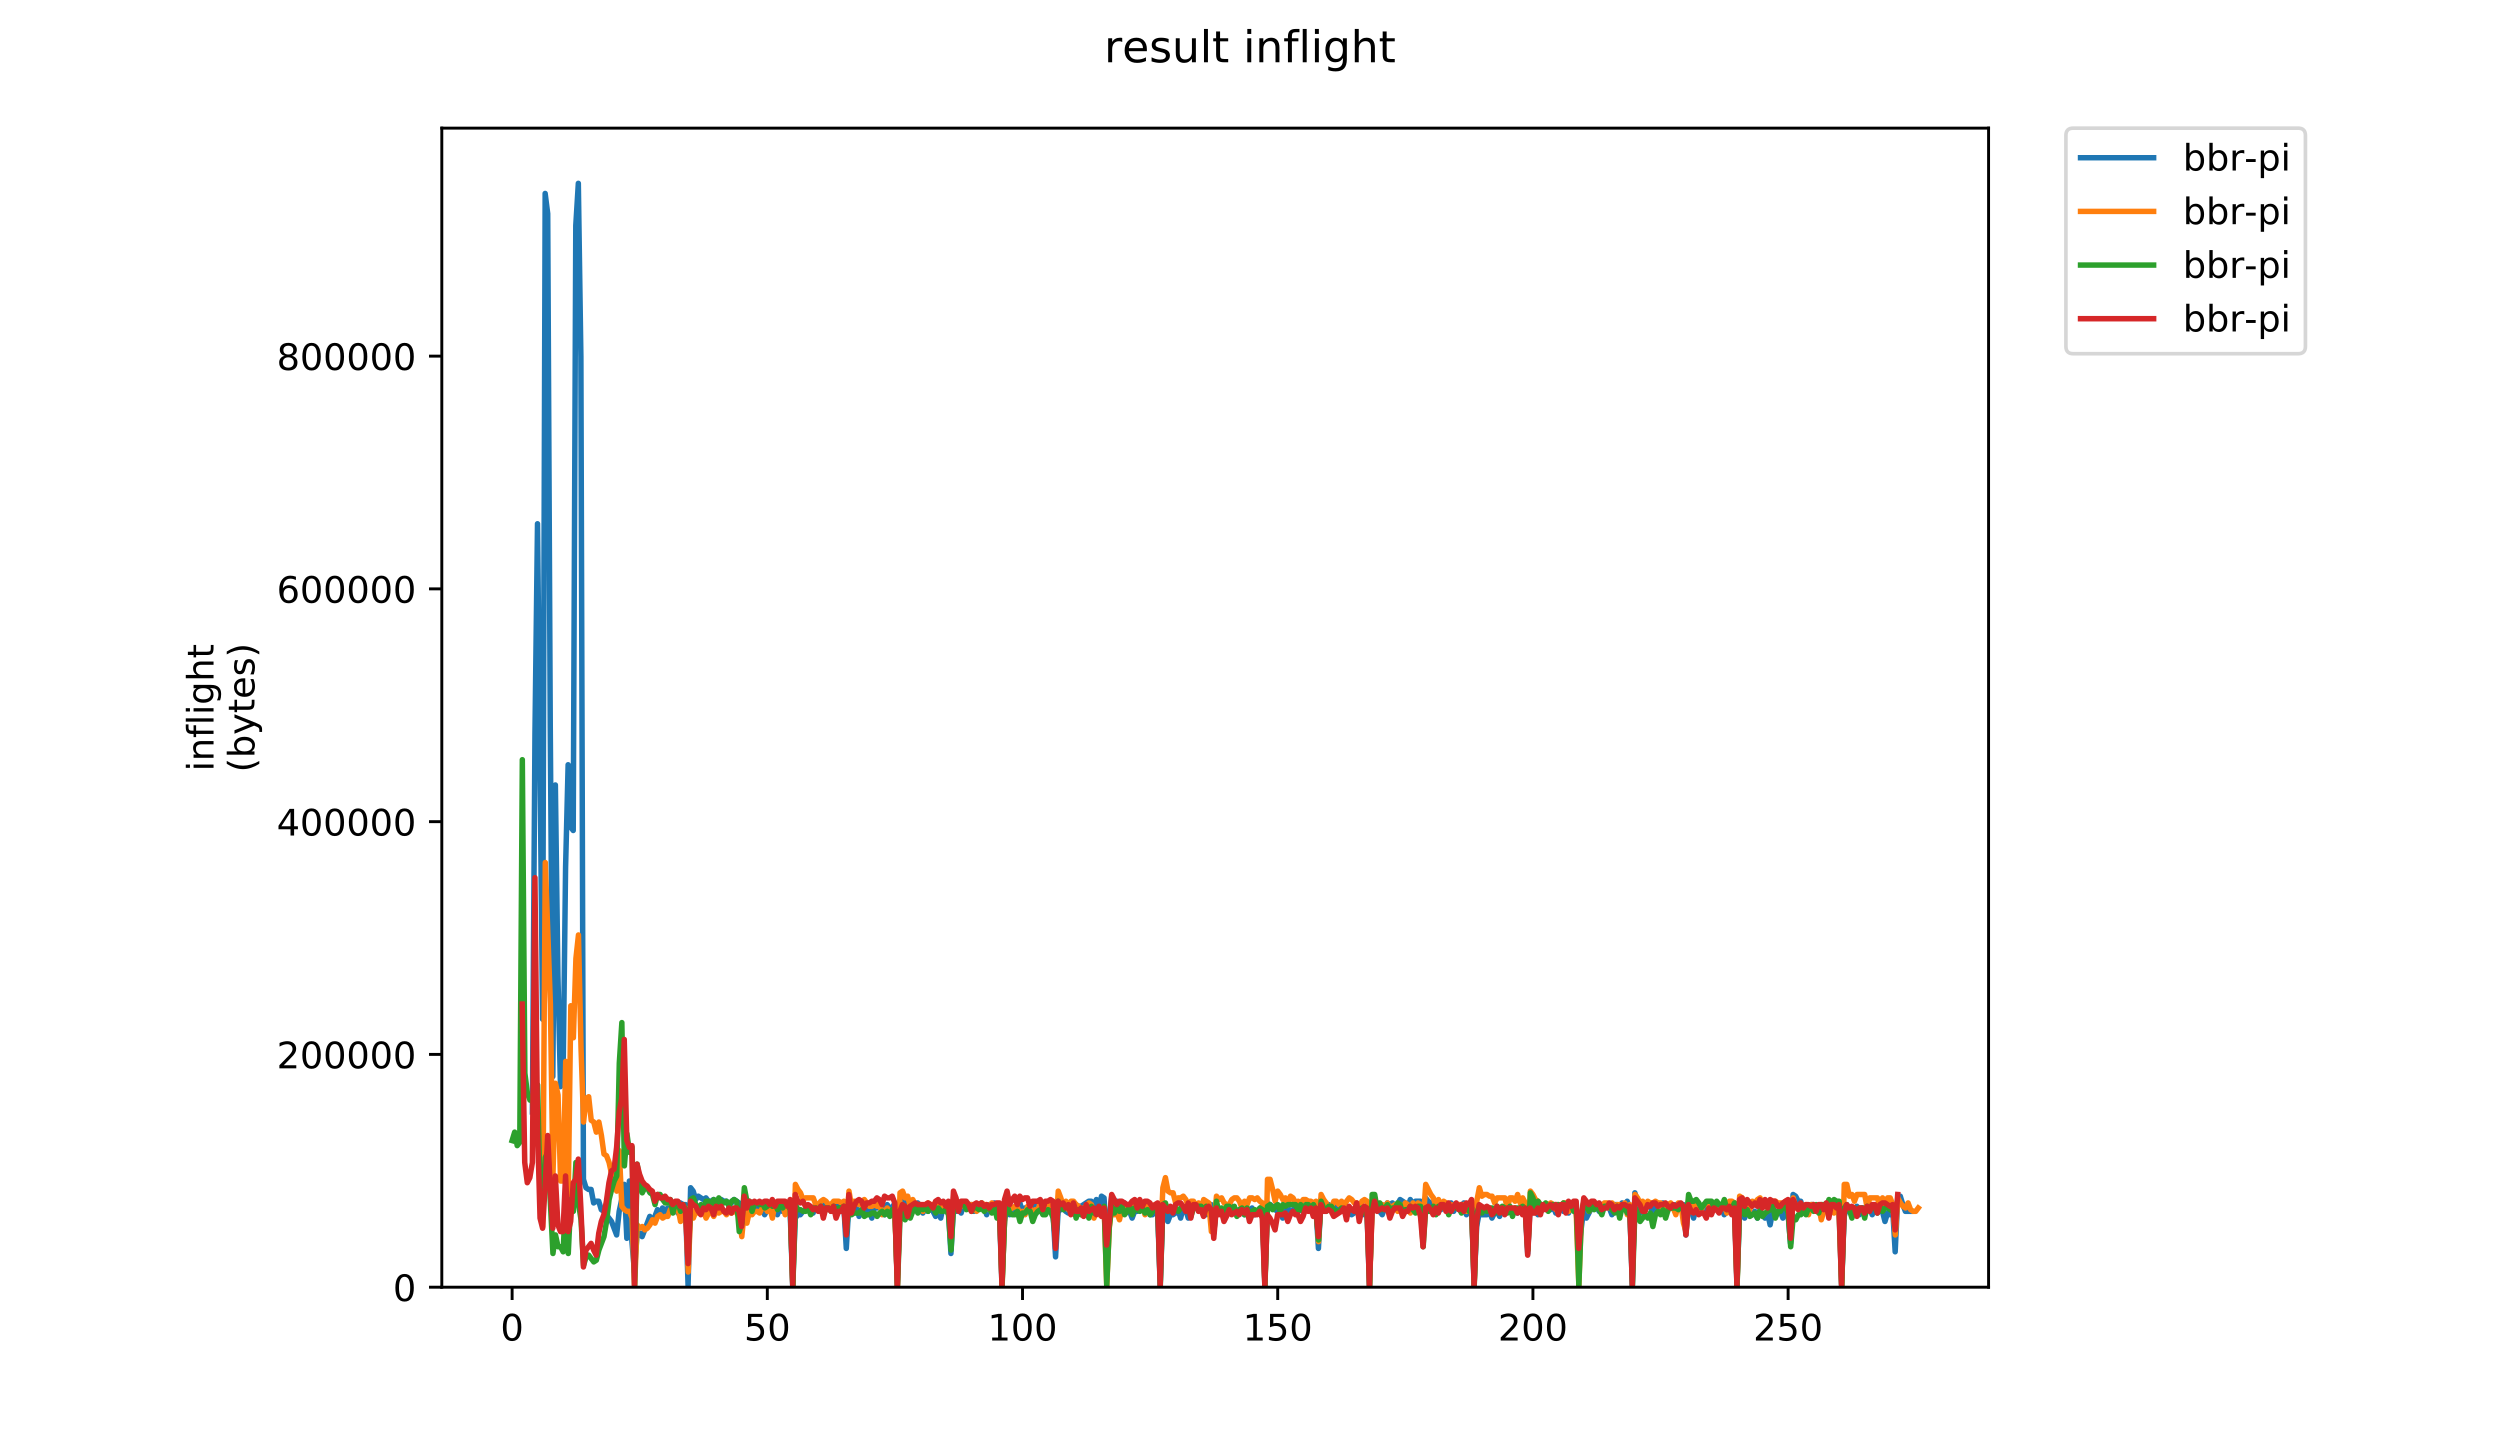 <?xml version="1.0" encoding="utf-8" standalone="no"?>
<!DOCTYPE svg PUBLIC "-//W3C//DTD SVG 1.1//EN"
  "http://www.w3.org/Graphics/SVG/1.1/DTD/svg11.dtd">
<!-- Created with matplotlib (https://matplotlib.org/) -->
<svg height="396pt" version="1.1" viewBox="0 0 684 396" width="684pt" xmlns="http://www.w3.org/2000/svg" xmlns:xlink="http://www.w3.org/1999/xlink">
 <defs>
  <style type="text/css">
*{stroke-linecap:butt;stroke-linejoin:round;}
  </style>
 </defs>
 <g id="figure_1">
  <g id="patch_1">
   <path d="M 0 396 
L 684 396 
L 684 0 
L 0 0 
z
" style="fill:#ffffff;"/>
  </g>
  <g id="axes_1">
   <g id="patch_2">
    <path d="M 120.879 352.174 
L 544.074 352.174 
L 544.074 35.062 
L 120.879 35.062 
z
" style="fill:#ffffff;"/>
   </g>
   <g id="matplotlib.axis_1">
    <g id="xtick_1">
     <g id="line2d_1">
      <defs>
       <path d="M 0 0 
L 0 3.5 
" id="m233e1e8d5e" style="stroke:#000000;stroke-width:0.8;"/>
      </defs>
      <g>
       <use style="stroke:#000000;stroke-width:0.8;" x="140.115" xlink:href="#m233e1e8d5e" y="352.174"/>
      </g>
     </g>
     <g id="text_1">
      <!-- 0 -->
      <defs>
       <path d="M 31.781 66.406 
Q 24.172 66.406 20.328 58.906 
Q 16.5 51.422 16.5 36.375 
Q 16.5 21.391 20.328 13.891 
Q 24.172 6.391 31.781 6.391 
Q 39.453 6.391 43.281 13.891 
Q 47.125 21.391 47.125 36.375 
Q 47.125 51.422 43.281 58.906 
Q 39.453 66.406 31.781 66.406 
z
M 31.781 74.219 
Q 44.047 74.219 50.516 64.516 
Q 56.984 54.828 56.984 36.375 
Q 56.984 17.969 50.516 8.266 
Q 44.047 -1.422 31.781 -1.422 
Q 19.531 -1.422 13.062 8.266 
Q 6.594 17.969 6.594 36.375 
Q 6.594 54.828 13.062 64.516 
Q 19.531 74.219 31.781 74.219 
z
" id="DejaVuSans-48"/>
      </defs>
      <g transform="translate(136.933 366.773)scale(0.1 -0.1)">
       <use xlink:href="#DejaVuSans-48"/>
      </g>
     </g>
    </g>
    <g id="xtick_2">
     <g id="line2d_2">
      <g>
       <use style="stroke:#000000;stroke-width:0.8;" x="209.938" xlink:href="#m233e1e8d5e" y="352.174"/>
      </g>
     </g>
     <g id="text_2">
      <!-- 50 -->
      <defs>
       <path d="M 10.797 72.906 
L 49.516 72.906 
L 49.516 64.594 
L 19.828 64.594 
L 19.828 46.734 
Q 21.969 47.469 24.109 47.828 
Q 26.266 48.188 28.422 48.188 
Q 40.625 48.188 47.75 41.5 
Q 54.891 34.812 54.891 23.391 
Q 54.891 11.625 47.562 5.094 
Q 40.234 -1.422 26.906 -1.422 
Q 22.312 -1.422 17.547 -0.641 
Q 12.797 0.141 7.719 1.703 
L 7.719 11.625 
Q 12.109 9.234 16.797 8.062 
Q 21.484 6.891 26.703 6.891 
Q 35.156 6.891 40.078 11.328 
Q 45.016 15.766 45.016 23.391 
Q 45.016 31 40.078 35.438 
Q 35.156 39.891 26.703 39.891 
Q 22.75 39.891 18.812 39.016 
Q 14.891 38.141 10.797 36.281 
z
" id="DejaVuSans-53"/>
      </defs>
      <g transform="translate(203.575 366.773)scale(0.1 -0.1)">
       <use xlink:href="#DejaVuSans-53"/>
       <use x="63.623" xlink:href="#DejaVuSans-48"/>
      </g>
     </g>
    </g>
    <g id="xtick_3">
     <g id="line2d_3">
      <g>
       <use style="stroke:#000000;stroke-width:0.8;" x="279.761" xlink:href="#m233e1e8d5e" y="352.174"/>
      </g>
     </g>
     <g id="text_3">
      <!-- 100 -->
      <defs>
       <path d="M 12.406 8.297 
L 28.516 8.297 
L 28.516 63.922 
L 10.984 60.406 
L 10.984 69.391 
L 28.422 72.906 
L 38.281 72.906 
L 38.281 8.297 
L 54.391 8.297 
L 54.391 0 
L 12.406 0 
z
" id="DejaVuSans-49"/>
      </defs>
      <g transform="translate(270.217 366.773)scale(0.1 -0.1)">
       <use xlink:href="#DejaVuSans-49"/>
       <use x="63.623" xlink:href="#DejaVuSans-48"/>
       <use x="127.246" xlink:href="#DejaVuSans-48"/>
      </g>
     </g>
    </g>
    <g id="xtick_4">
     <g id="line2d_4">
      <g>
       <use style="stroke:#000000;stroke-width:0.8;" x="349.584" xlink:href="#m233e1e8d5e" y="352.174"/>
      </g>
     </g>
     <g id="text_4">
      <!-- 150 -->
      <g transform="translate(340.04 366.773)scale(0.1 -0.1)">
       <use xlink:href="#DejaVuSans-49"/>
       <use x="63.623" xlink:href="#DejaVuSans-53"/>
       <use x="127.246" xlink:href="#DejaVuSans-48"/>
      </g>
     </g>
    </g>
    <g id="xtick_5">
     <g id="line2d_5">
      <g>
       <use style="stroke:#000000;stroke-width:0.8;" x="419.407" xlink:href="#m233e1e8d5e" y="352.174"/>
      </g>
     </g>
     <g id="text_5">
      <!-- 200 -->
      <defs>
       <path d="M 19.188 8.297 
L 53.609 8.297 
L 53.609 0 
L 7.328 0 
L 7.328 8.297 
Q 12.938 14.109 22.625 23.891 
Q 32.328 33.688 34.812 36.531 
Q 39.547 41.844 41.422 45.531 
Q 43.312 49.219 43.312 52.781 
Q 43.312 58.594 39.234 62.25 
Q 35.156 65.922 28.609 65.922 
Q 23.969 65.922 18.812 64.312 
Q 13.672 62.703 7.812 59.422 
L 7.812 69.391 
Q 13.766 71.781 18.938 73 
Q 24.125 74.219 28.422 74.219 
Q 39.75 74.219 46.484 68.547 
Q 53.219 62.891 53.219 53.422 
Q 53.219 48.922 51.531 44.891 
Q 49.859 40.875 45.406 35.406 
Q 44.188 33.984 37.641 27.219 
Q 31.109 20.453 19.188 8.297 
z
" id="DejaVuSans-50"/>
      </defs>
      <g transform="translate(409.863 366.773)scale(0.1 -0.1)">
       <use xlink:href="#DejaVuSans-50"/>
       <use x="63.623" xlink:href="#DejaVuSans-48"/>
       <use x="127.246" xlink:href="#DejaVuSans-48"/>
      </g>
     </g>
    </g>
    <g id="xtick_6">
     <g id="line2d_6">
      <g>
       <use style="stroke:#000000;stroke-width:0.8;" x="489.229" xlink:href="#m233e1e8d5e" y="352.174"/>
      </g>
     </g>
     <g id="text_6">
      <!-- 250 -->
      <g transform="translate(479.686 366.773)scale(0.1 -0.1)">
       <use xlink:href="#DejaVuSans-50"/>
       <use x="63.623" xlink:href="#DejaVuSans-53"/>
       <use x="127.246" xlink:href="#DejaVuSans-48"/>
      </g>
     </g>
    </g>
   </g>
   <g id="matplotlib.axis_2">
    <g id="ytick_1">
     <g id="line2d_7">
      <defs>
       <path d="M 0 0 
L -3.5 0 
" id="m0a75405543" style="stroke:#000000;stroke-width:0.8;"/>
      </defs>
      <g>
       <use style="stroke:#000000;stroke-width:0.8;" x="120.879" xlink:href="#m0a75405543" y="352.174"/>
      </g>
     </g>
     <g id="text_7">
      <!-- 0 -->
      <g transform="translate(107.516 355.973)scale(0.1 -0.1)">
       <use xlink:href="#DejaVuSans-48"/>
      </g>
     </g>
    </g>
    <g id="ytick_2">
     <g id="line2d_8">
      <g>
       <use style="stroke:#000000;stroke-width:0.8;" x="120.879" xlink:href="#m0a75405543" y="288.488"/>
      </g>
     </g>
     <g id="text_8">
      <!-- 200000 -->
      <g transform="translate(75.704 292.288)scale(0.1 -0.1)">
       <use xlink:href="#DejaVuSans-50"/>
       <use x="63.623" xlink:href="#DejaVuSans-48"/>
       <use x="127.246" xlink:href="#DejaVuSans-48"/>
       <use x="190.869" xlink:href="#DejaVuSans-48"/>
       <use x="254.492" xlink:href="#DejaVuSans-48"/>
       <use x="318.115" xlink:href="#DejaVuSans-48"/>
      </g>
     </g>
    </g>
    <g id="ytick_3">
     <g id="line2d_9">
      <g>
       <use style="stroke:#000000;stroke-width:0.8;" x="120.879" xlink:href="#m0a75405543" y="224.802"/>
      </g>
     </g>
     <g id="text_9">
      <!-- 400000 -->
      <defs>
       <path d="M 37.797 64.312 
L 12.891 25.391 
L 37.797 25.391 
z
M 35.203 72.906 
L 47.609 72.906 
L 47.609 25.391 
L 58.016 25.391 
L 58.016 17.188 
L 47.609 17.188 
L 47.609 0 
L 37.797 0 
L 37.797 17.188 
L 4.891 17.188 
L 4.891 26.703 
z
" id="DejaVuSans-52"/>
      </defs>
      <g transform="translate(75.704 228.602)scale(0.1 -0.1)">
       <use xlink:href="#DejaVuSans-52"/>
       <use x="63.623" xlink:href="#DejaVuSans-48"/>
       <use x="127.246" xlink:href="#DejaVuSans-48"/>
       <use x="190.869" xlink:href="#DejaVuSans-48"/>
       <use x="254.492" xlink:href="#DejaVuSans-48"/>
       <use x="318.115" xlink:href="#DejaVuSans-48"/>
      </g>
     </g>
    </g>
    <g id="ytick_4">
     <g id="line2d_10">
      <g>
       <use style="stroke:#000000;stroke-width:0.8;" x="120.879" xlink:href="#m0a75405543" y="161.117"/>
      </g>
     </g>
     <g id="text_10">
      <!-- 600000 -->
      <defs>
       <path d="M 33.016 40.375 
Q 26.375 40.375 22.484 35.828 
Q 18.609 31.297 18.609 23.391 
Q 18.609 15.531 22.484 10.953 
Q 26.375 6.391 33.016 6.391 
Q 39.656 6.391 43.531 10.953 
Q 47.406 15.531 47.406 23.391 
Q 47.406 31.297 43.531 35.828 
Q 39.656 40.375 33.016 40.375 
z
M 52.594 71.297 
L 52.594 62.312 
Q 48.875 64.062 45.094 64.984 
Q 41.312 65.922 37.594 65.922 
Q 27.828 65.922 22.672 59.328 
Q 17.531 52.734 16.797 39.406 
Q 19.672 43.656 24.016 45.922 
Q 28.375 48.188 33.594 48.188 
Q 44.578 48.188 50.953 41.516 
Q 57.328 34.859 57.328 23.391 
Q 57.328 12.156 50.688 5.359 
Q 44.047 -1.422 33.016 -1.422 
Q 20.359 -1.422 13.672 8.266 
Q 6.984 17.969 6.984 36.375 
Q 6.984 53.656 15.188 63.938 
Q 23.391 74.219 37.203 74.219 
Q 40.922 74.219 44.703 73.484 
Q 48.484 72.75 52.594 71.297 
z
" id="DejaVuSans-54"/>
      </defs>
      <g transform="translate(75.704 164.916)scale(0.1 -0.1)">
       <use xlink:href="#DejaVuSans-54"/>
       <use x="63.623" xlink:href="#DejaVuSans-48"/>
       <use x="127.246" xlink:href="#DejaVuSans-48"/>
       <use x="190.869" xlink:href="#DejaVuSans-48"/>
       <use x="254.492" xlink:href="#DejaVuSans-48"/>
       <use x="318.115" xlink:href="#DejaVuSans-48"/>
      </g>
     </g>
    </g>
    <g id="ytick_5">
     <g id="line2d_11">
      <g>
       <use style="stroke:#000000;stroke-width:0.8;" x="120.879" xlink:href="#m0a75405543" y="97.431"/>
      </g>
     </g>
     <g id="text_11">
      <!-- 800000 -->
      <defs>
       <path d="M 31.781 34.625 
Q 24.75 34.625 20.719 30.859 
Q 16.703 27.094 16.703 20.516 
Q 16.703 13.922 20.719 10.156 
Q 24.75 6.391 31.781 6.391 
Q 38.812 6.391 42.859 10.172 
Q 46.922 13.969 46.922 20.516 
Q 46.922 27.094 42.891 30.859 
Q 38.875 34.625 31.781 34.625 
z
M 21.922 38.812 
Q 15.578 40.375 12.031 44.719 
Q 8.5 49.078 8.5 55.328 
Q 8.5 64.062 14.719 69.141 
Q 20.953 74.219 31.781 74.219 
Q 42.672 74.219 48.875 69.141 
Q 55.078 64.062 55.078 55.328 
Q 55.078 49.078 51.531 44.719 
Q 48 40.375 41.703 38.812 
Q 48.828 37.156 52.797 32.312 
Q 56.781 27.484 56.781 20.516 
Q 56.781 9.906 50.312 4.234 
Q 43.844 -1.422 31.781 -1.422 
Q 19.734 -1.422 13.25 4.234 
Q 6.781 9.906 6.781 20.516 
Q 6.781 27.484 10.781 32.312 
Q 14.797 37.156 21.922 38.812 
z
M 18.312 54.391 
Q 18.312 48.734 21.844 45.562 
Q 25.391 42.391 31.781 42.391 
Q 38.141 42.391 41.719 45.562 
Q 45.312 48.734 45.312 54.391 
Q 45.312 60.062 41.719 63.234 
Q 38.141 66.406 31.781 66.406 
Q 25.391 66.406 21.844 63.234 
Q 18.312 60.062 18.312 54.391 
z
" id="DejaVuSans-56"/>
      </defs>
      <g transform="translate(75.704 101.23)scale(0.1 -0.1)">
       <use xlink:href="#DejaVuSans-56"/>
       <use x="63.623" xlink:href="#DejaVuSans-48"/>
       <use x="127.246" xlink:href="#DejaVuSans-48"/>
       <use x="190.869" xlink:href="#DejaVuSans-48"/>
       <use x="254.492" xlink:href="#DejaVuSans-48"/>
       <use x="318.115" xlink:href="#DejaVuSans-48"/>
      </g>
     </g>
    </g>
    <g id="text_12">
     <!-- inflight -->
     <defs>
      <path d="M 9.422 54.688 
L 18.406 54.688 
L 18.406 0 
L 9.422 0 
z
M 9.422 75.984 
L 18.406 75.984 
L 18.406 64.594 
L 9.422 64.594 
z
" id="DejaVuSans-105"/>
      <path d="M 54.891 33.016 
L 54.891 0 
L 45.906 0 
L 45.906 32.719 
Q 45.906 40.484 42.875 44.328 
Q 39.844 48.188 33.797 48.188 
Q 26.516 48.188 22.312 43.547 
Q 18.109 38.922 18.109 30.906 
L 18.109 0 
L 9.078 0 
L 9.078 54.688 
L 18.109 54.688 
L 18.109 46.188 
Q 21.344 51.125 25.703 53.562 
Q 30.078 56 35.797 56 
Q 45.219 56 50.047 50.172 
Q 54.891 44.344 54.891 33.016 
z
" id="DejaVuSans-110"/>
      <path d="M 37.109 75.984 
L 37.109 68.5 
L 28.516 68.5 
Q 23.688 68.5 21.797 66.547 
Q 19.922 64.594 19.922 59.516 
L 19.922 54.688 
L 34.719 54.688 
L 34.719 47.703 
L 19.922 47.703 
L 19.922 0 
L 10.891 0 
L 10.891 47.703 
L 2.297 47.703 
L 2.297 54.688 
L 10.891 54.688 
L 10.891 58.5 
Q 10.891 67.625 15.141 71.797 
Q 19.391 75.984 28.609 75.984 
z
" id="DejaVuSans-102"/>
      <path d="M 9.422 75.984 
L 18.406 75.984 
L 18.406 0 
L 9.422 0 
z
" id="DejaVuSans-108"/>
      <path d="M 45.406 27.984 
Q 45.406 37.75 41.375 43.109 
Q 37.359 48.484 30.078 48.484 
Q 22.859 48.484 18.828 43.109 
Q 14.797 37.75 14.797 27.984 
Q 14.797 18.266 18.828 12.891 
Q 22.859 7.516 30.078 7.516 
Q 37.359 7.516 41.375 12.891 
Q 45.406 18.266 45.406 27.984 
z
M 54.391 6.781 
Q 54.391 -7.172 48.188 -13.984 
Q 42 -20.797 29.203 -20.797 
Q 24.469 -20.797 20.266 -20.094 
Q 16.062 -19.391 12.109 -17.922 
L 12.109 -9.188 
Q 16.062 -11.328 19.922 -12.344 
Q 23.781 -13.375 27.781 -13.375 
Q 36.625 -13.375 41.016 -8.766 
Q 45.406 -4.156 45.406 5.172 
L 45.406 9.625 
Q 42.625 4.781 38.281 2.391 
Q 33.938 0 27.875 0 
Q 17.828 0 11.672 7.656 
Q 5.516 15.328 5.516 27.984 
Q 5.516 40.672 11.672 48.328 
Q 17.828 56 27.875 56 
Q 33.938 56 38.281 53.609 
Q 42.625 51.219 45.406 46.391 
L 45.406 54.688 
L 54.391 54.688 
z
" id="DejaVuSans-103"/>
      <path d="M 54.891 33.016 
L 54.891 0 
L 45.906 0 
L 45.906 32.719 
Q 45.906 40.484 42.875 44.328 
Q 39.844 48.188 33.797 48.188 
Q 26.516 48.188 22.312 43.547 
Q 18.109 38.922 18.109 30.906 
L 18.109 0 
L 9.078 0 
L 9.078 75.984 
L 18.109 75.984 
L 18.109 46.188 
Q 21.344 51.125 25.703 53.562 
Q 30.078 56 35.797 56 
Q 45.219 56 50.047 50.172 
Q 54.891 44.344 54.891 33.016 
z
" id="DejaVuSans-104"/>
      <path d="M 18.312 70.219 
L 18.312 54.688 
L 36.812 54.688 
L 36.812 47.703 
L 18.312 47.703 
L 18.312 18.016 
Q 18.312 11.328 20.141 9.422 
Q 21.969 7.516 27.594 7.516 
L 36.812 7.516 
L 36.812 0 
L 27.594 0 
Q 17.188 0 13.234 3.875 
Q 9.281 7.766 9.281 18.016 
L 9.281 47.703 
L 2.688 47.703 
L 2.688 54.688 
L 9.281 54.688 
L 9.281 70.219 
z
" id="DejaVuSans-116"/>
     </defs>
     <g transform="translate(58.426 211.018)rotate(-90)scale(0.1 -0.1)">
      <use xlink:href="#DejaVuSans-105"/>
      <use x="27.783" xlink:href="#DejaVuSans-110"/>
      <use x="91.162" xlink:href="#DejaVuSans-102"/>
      <use x="126.367" xlink:href="#DejaVuSans-108"/>
      <use x="154.15" xlink:href="#DejaVuSans-105"/>
      <use x="181.934" xlink:href="#DejaVuSans-103"/>
      <use x="245.41" xlink:href="#DejaVuSans-104"/>
      <use x="308.789" xlink:href="#DejaVuSans-116"/>
     </g>
     <!-- (bytes) -->
     <defs>
      <path d="M 31 75.875 
Q 24.469 64.656 21.281 53.656 
Q 18.109 42.672 18.109 31.391 
Q 18.109 20.125 21.312 9.062 
Q 24.516 -2 31 -13.188 
L 23.188 -13.188 
Q 15.875 -1.703 12.234 9.375 
Q 8.594 20.453 8.594 31.391 
Q 8.594 42.281 12.203 53.312 
Q 15.828 64.359 23.188 75.875 
z
" id="DejaVuSans-40"/>
      <path d="M 48.688 27.297 
Q 48.688 37.203 44.609 42.844 
Q 40.531 48.484 33.406 48.484 
Q 26.266 48.484 22.188 42.844 
Q 18.109 37.203 18.109 27.297 
Q 18.109 17.391 22.188 11.75 
Q 26.266 6.109 33.406 6.109 
Q 40.531 6.109 44.609 11.75 
Q 48.688 17.391 48.688 27.297 
z
M 18.109 46.391 
Q 20.953 51.266 25.266 53.625 
Q 29.594 56 35.594 56 
Q 45.562 56 51.781 48.094 
Q 58.016 40.188 58.016 27.297 
Q 58.016 14.406 51.781 6.484 
Q 45.562 -1.422 35.594 -1.422 
Q 29.594 -1.422 25.266 0.953 
Q 20.953 3.328 18.109 8.203 
L 18.109 0 
L 9.078 0 
L 9.078 75.984 
L 18.109 75.984 
z
" id="DejaVuSans-98"/>
      <path d="M 32.172 -5.078 
Q 28.375 -14.844 24.75 -17.812 
Q 21.141 -20.797 15.094 -20.797 
L 7.906 -20.797 
L 7.906 -13.281 
L 13.188 -13.281 
Q 16.891 -13.281 18.938 -11.516 
Q 21 -9.766 23.484 -3.219 
L 25.094 0.875 
L 2.984 54.688 
L 12.5 54.688 
L 29.594 11.922 
L 46.688 54.688 
L 56.203 54.688 
z
" id="DejaVuSans-121"/>
      <path d="M 56.203 29.594 
L 56.203 25.203 
L 14.891 25.203 
Q 15.484 15.922 20.484 11.062 
Q 25.484 6.203 34.422 6.203 
Q 39.594 6.203 44.453 7.469 
Q 49.312 8.734 54.109 11.281 
L 54.109 2.781 
Q 49.266 0.734 44.188 -0.344 
Q 39.109 -1.422 33.891 -1.422 
Q 20.797 -1.422 13.156 6.188 
Q 5.516 13.812 5.516 26.812 
Q 5.516 40.234 12.766 48.109 
Q 20.016 56 32.328 56 
Q 43.359 56 49.781 48.891 
Q 56.203 41.797 56.203 29.594 
z
M 47.219 32.234 
Q 47.125 39.594 43.094 43.984 
Q 39.062 48.391 32.422 48.391 
Q 24.906 48.391 20.391 44.141 
Q 15.875 39.891 15.188 32.172 
z
" id="DejaVuSans-101"/>
      <path d="M 44.281 53.078 
L 44.281 44.578 
Q 40.484 46.531 36.375 47.5 
Q 32.281 48.484 27.875 48.484 
Q 21.188 48.484 17.844 46.438 
Q 14.5 44.391 14.5 40.281 
Q 14.5 37.156 16.891 35.375 
Q 19.281 33.594 26.516 31.984 
L 29.594 31.297 
Q 39.156 29.25 43.188 25.516 
Q 47.219 21.781 47.219 15.094 
Q 47.219 7.469 41.188 3.016 
Q 35.156 -1.422 24.609 -1.422 
Q 20.219 -1.422 15.453 -0.562 
Q 10.688 0.297 5.422 2 
L 5.422 11.281 
Q 10.406 8.688 15.234 7.391 
Q 20.062 6.109 24.812 6.109 
Q 31.156 6.109 34.562 8.281 
Q 37.984 10.453 37.984 14.406 
Q 37.984 18.062 35.516 20.016 
Q 33.062 21.969 24.703 23.781 
L 21.578 24.516 
Q 13.234 26.266 9.516 29.906 
Q 5.812 33.547 5.812 39.891 
Q 5.812 47.609 11.281 51.797 
Q 16.75 56 26.812 56 
Q 31.781 56 36.172 55.266 
Q 40.578 54.547 44.281 53.078 
z
" id="DejaVuSans-115"/>
      <path d="M 8.016 75.875 
L 15.828 75.875 
Q 23.141 64.359 26.781 53.312 
Q 30.422 42.281 30.422 31.391 
Q 30.422 20.453 26.781 9.375 
Q 23.141 -1.703 15.828 -13.188 
L 8.016 -13.188 
Q 14.5 -2 17.703 9.062 
Q 20.906 20.125 20.906 31.391 
Q 20.906 42.672 17.703 53.656 
Q 14.5 64.656 8.016 75.875 
z
" id="DejaVuSans-41"/>
     </defs>
     <g transform="translate(69.624 211.295)rotate(-90)scale(0.1 -0.1)">
      <use xlink:href="#DejaVuSans-40"/>
      <use x="39.014" xlink:href="#DejaVuSans-98"/>
      <use x="102.49" xlink:href="#DejaVuSans-121"/>
      <use x="161.67" xlink:href="#DejaVuSans-116"/>
      <use x="200.879" xlink:href="#DejaVuSans-101"/>
      <use x="262.402" xlink:href="#DejaVuSans-115"/>
      <use x="314.502" xlink:href="#DejaVuSans-41"/>
     </g>
    </g>
   </g>
   <g id="line2d_12">
    <path clip-path="url(#p0585f47dc5)" d="M 145.664 304.221 
L 146.363 200.938 
L 147.061 143.302 
L 148.457 278.862 
L 149.155 52.93 
L 149.854 58.463 
L 150.552 198.633 
L 151.25 294.538 
L 151.948 214.771 
L 152.647 266.873 
L 153.345 297.305 
L 154.043 295.922 
L 154.741 237.364 
L 155.439 209.238 
L 156.138 226.298 
L 156.836 227.22 
L 157.534 61.69 
L 158.232 50.163 
L 158.931 97.655 
L 159.629 322.665 
L 160.327 324.97 
L 161.025 325.431 
L 161.724 325.431 
L 162.422 329.12 
L 163.12 328.659 
L 163.818 328.659 
L 164.516 330.964 
L 165.215 331.425 
L 167.309 334.192 
L 168.706 337.881 
L 169.404 331.425 
L 170.102 328.198 
L 170.801 324.048 
L 171.499 338.803 
L 172.197 323.126 
L 172.895 339.725 
L 173.593 348.024 
L 174.292 337.419 
L 174.99 337.419 
L 175.688 338.342 
L 177.783 332.809 
L 178.481 334.192 
L 179.179 332.809 
L 179.878 330.964 
L 180.576 332.347 
L 181.274 330.503 
L 181.972 331.886 
L 182.67 330.503 
L 183.369 330.503 
L 184.067 330.964 
L 184.765 330.042 
L 185.463 331.886 
L 186.162 329.12 
L 186.86 329.581 
L 187.558 329.581 
L 188.256 351.713 
L 188.954 324.97 
L 189.653 325.892 
L 190.351 328.198 
L 191.049 327.276 
L 192.446 328.198 
L 193.144 327.737 
L 193.842 328.659 
L 194.54 328.659 
L 195.239 328.198 
L 195.937 330.503 
L 196.635 329.12 
L 197.333 328.198 
L 198.031 328.659 
L 198.73 328.659 
L 199.428 329.581 
L 200.126 329.12 
L 200.824 328.198 
L 202.221 329.12 
L 202.919 335.575 
L 203.617 328.198 
L 204.316 330.503 
L 205.014 331.425 
L 205.712 331.425 
L 207.108 330.503 
L 208.505 330.503 
L 209.203 332.347 
L 209.901 330.964 
L 210.6 330.042 
L 211.298 331.425 
L 211.996 330.964 
L 212.694 332.347 
L 213.393 330.503 
L 214.091 331.425 
L 214.789 330.042 
L 215.487 330.964 
L 216.185 331.425 
L 216.884 351.713 
L 217.582 333.27 
L 218.28 332.347 
L 218.978 332.347 
L 219.677 331.425 
L 221.073 330.503 
L 221.771 330.503 
L 222.47 331.886 
L 223.168 329.581 
L 223.866 330.042 
L 224.564 331.425 
L 225.262 329.581 
L 225.961 330.964 
L 226.659 329.581 
L 227.357 329.581 
L 228.055 331.425 
L 228.754 329.581 
L 229.452 330.964 
L 230.15 329.581 
L 230.848 329.581 
L 231.546 341.569 
L 232.245 329.581 
L 232.943 330.503 
L 233.641 330.042 
L 234.339 330.042 
L 235.038 332.809 
L 236.434 330.042 
L 237.132 331.425 
L 237.831 330.042 
L 238.529 333.27 
L 239.227 330.042 
L 239.925 330.503 
L 241.322 329.581 
L 242.02 332.347 
L 242.718 329.581 
L 243.416 330.503 
L 244.115 330.503 
L 244.813 329.12 
L 245.511 351.713 
L 246.209 328.659 
L 246.908 328.198 
L 247.606 328.659 
L 248.304 328.659 
L 249.002 331.425 
L 249.7 329.12 
L 250.399 329.581 
L 251.097 329.12 
L 251.795 330.042 
L 252.493 331.886 
L 253.192 330.503 
L 253.89 331.425 
L 254.588 330.503 
L 255.286 331.425 
L 255.985 332.809 
L 256.683 330.503 
L 257.381 333.27 
L 258.079 330.042 
L 259.476 330.964 
L 260.174 342.952 
L 260.872 330.503 
L 261.57 331.425 
L 262.269 330.042 
L 262.967 331.886 
L 263.665 329.581 
L 264.363 329.581 
L 265.062 330.042 
L 265.76 329.581 
L 266.458 331.425 
L 267.156 330.042 
L 268.553 329.12 
L 269.251 330.042 
L 269.949 332.347 
L 270.647 329.581 
L 271.346 329.581 
L 272.044 329.12 
L 272.742 329.581 
L 273.44 330.964 
L 274.138 351.713 
L 274.837 334.192 
L 275.535 329.12 
L 276.233 332.347 
L 276.931 330.503 
L 277.63 331.886 
L 278.328 329.581 
L 279.026 329.12 
L 279.724 331.425 
L 280.423 330.503 
L 281.121 331.425 
L 281.819 330.042 
L 282.517 329.581 
L 283.914 330.503 
L 284.612 330.042 
L 286.707 330.042 
L 287.405 330.503 
L 288.103 331.886 
L 288.801 343.875 
L 289.5 331.425 
L 290.896 330.503 
L 291.594 331.425 
L 292.292 331.886 
L 292.991 330.042 
L 293.689 329.581 
L 294.387 329.581 
L 295.085 330.042 
L 295.784 330.042 
L 297.878 328.659 
L 298.577 328.659 
L 299.275 330.042 
L 299.973 328.198 
L 300.671 330.503 
L 301.369 327.276 
L 302.068 327.737 
L 302.766 338.803 
L 303.464 334.192 
L 304.162 327.276 
L 304.861 330.503 
L 305.559 328.659 
L 306.257 330.503 
L 306.955 329.581 
L 307.653 329.12 
L 308.352 330.042 
L 309.05 331.425 
L 309.748 333.27 
L 310.446 331.425 
L 311.145 331.425 
L 311.843 330.964 
L 312.541 330.042 
L 313.239 331.425 
L 313.938 330.964 
L 314.636 332.347 
L 315.334 332.347 
L 316.032 331.425 
L 316.73 331.425 
L 317.429 351.713 
L 318.127 330.964 
L 318.825 331.425 
L 319.523 334.192 
L 320.222 332.347 
L 320.92 332.347 
L 321.618 331.886 
L 322.316 330.964 
L 323.015 333.27 
L 323.713 330.503 
L 324.411 330.964 
L 325.109 333.27 
L 325.807 329.581 
L 326.506 330.042 
L 327.204 330.042 
L 327.902 329.581 
L 328.6 330.042 
L 329.299 329.581 
L 329.997 332.347 
L 330.695 330.042 
L 331.393 329.581 
L 332.092 337.419 
L 332.79 329.581 
L 333.488 330.964 
L 334.884 330.964 
L 335.583 331.886 
L 336.979 330.042 
L 337.677 330.503 
L 338.376 331.425 
L 339.074 330.964 
L 339.772 330.964 
L 340.47 332.347 
L 341.169 330.503 
L 341.867 331.425 
L 342.565 330.503 
L 343.263 332.347 
L 343.961 331.886 
L 345.358 330.042 
L 346.056 351.713 
L 346.754 329.12 
L 348.151 330.042 
L 348.849 330.964 
L 349.547 331.425 
L 350.245 330.964 
L 350.944 333.27 
L 351.642 331.425 
L 352.34 330.503 
L 353.038 331.425 
L 353.737 330.964 
L 355.831 330.964 
L 356.53 331.425 
L 357.228 330.503 
L 357.926 330.503 
L 358.624 330.042 
L 359.322 331.886 
L 360.021 330.042 
L 360.719 341.569 
L 361.417 328.198 
L 362.115 329.581 
L 363.512 329.581 
L 364.21 330.042 
L 364.908 332.347 
L 365.607 330.042 
L 366.305 329.581 
L 367.701 330.503 
L 368.399 332.809 
L 369.098 330.503 
L 369.796 332.347 
L 370.494 331.886 
L 371.192 330.503 
L 372.589 330.503 
L 373.287 332.347 
L 373.985 330.042 
L 374.684 352.174 
L 375.382 330.042 
L 376.08 329.581 
L 376.778 330.964 
L 377.476 331.425 
L 378.175 332.347 
L 378.873 330.503 
L 379.571 329.12 
L 380.269 329.581 
L 380.968 329.12 
L 381.666 330.503 
L 382.364 329.581 
L 383.062 328.198 
L 384.459 329.12 
L 385.157 330.503 
L 385.855 328.198 
L 386.553 329.581 
L 387.252 328.659 
L 388.648 328.659 
L 389.346 338.342 
L 390.045 327.737 
L 390.743 328.659 
L 392.139 329.581 
L 392.837 330.964 
L 393.536 329.12 
L 394.234 330.964 
L 394.932 329.12 
L 395.63 329.581 
L 396.329 329.581 
L 397.027 329.12 
L 397.725 331.425 
L 398.423 330.042 
L 399.122 329.581 
L 399.82 330.042 
L 400.518 329.12 
L 401.216 332.347 
L 401.914 330.042 
L 402.613 329.581 
L 403.311 351.713 
L 404.009 335.575 
L 404.707 331.886 
L 405.406 332.347 
L 406.802 332.347 
L 407.5 331.425 
L 408.199 333.27 
L 408.897 331.886 
L 409.595 331.425 
L 410.293 332.809 
L 410.991 330.503 
L 411.69 331.886 
L 412.388 330.042 
L 413.086 330.503 
L 413.784 331.886 
L 414.483 331.425 
L 415.181 331.886 
L 415.879 330.964 
L 417.276 330.042 
L 417.974 342.952 
L 418.672 329.12 
L 419.37 330.503 
L 420.767 332.347 
L 421.465 331.425 
L 422.163 330.964 
L 422.861 330.042 
L 424.258 330.964 
L 424.956 330.042 
L 425.654 331.886 
L 426.352 330.503 
L 427.051 330.503 
L 427.749 331.425 
L 428.447 330.042 
L 429.145 331.886 
L 429.844 330.042 
L 431.24 330.964 
L 431.938 341.569 
L 433.335 330.503 
L 434.033 333.27 
L 435.429 330.503 
L 436.128 330.503 
L 436.826 330.042 
L 437.524 331.425 
L 438.222 329.581 
L 438.921 330.503 
L 439.619 329.581 
L 440.317 330.503 
L 441.015 332.347 
L 441.714 329.581 
L 442.412 329.581 
L 443.11 330.042 
L 443.808 329.12 
L 444.506 330.042 
L 445.205 328.659 
L 445.903 330.503 
L 446.601 351.713 
L 447.299 326.353 
L 447.998 328.659 
L 448.696 331.886 
L 449.394 330.042 
L 450.791 330.042 
L 451.489 329.581 
L 452.187 332.347 
L 452.885 330.503 
L 453.583 329.581 
L 454.282 331.425 
L 454.98 329.12 
L 455.678 330.042 
L 456.376 329.581 
L 457.075 329.581 
L 457.773 330.042 
L 458.471 329.581 
L 459.169 330.042 
L 459.868 329.581 
L 460.566 329.581 
L 461.264 337.881 
L 461.962 329.581 
L 462.66 330.042 
L 463.359 333.27 
L 464.057 330.503 
L 465.453 330.503 
L 466.152 330.042 
L 466.85 330.964 
L 467.548 330.503 
L 468.246 331.425 
L 468.944 330.503 
L 469.643 330.503 
L 470.341 330.964 
L 471.039 330.042 
L 471.737 332.347 
L 472.436 331.425 
L 473.134 329.581 
L 473.832 329.581 
L 474.53 329.12 
L 475.229 351.713 
L 475.927 331.886 
L 476.625 330.503 
L 477.323 333.27 
L 478.021 330.964 
L 478.72 331.425 
L 479.418 332.347 
L 480.116 331.425 
L 480.814 333.27 
L 481.513 331.425 
L 482.909 333.27 
L 483.607 331.886 
L 484.306 335.114 
L 485.004 331.425 
L 487.098 331.425 
L 487.797 333.27 
L 488.495 331.425 
L 489.193 331.886 
L 489.891 340.186 
L 490.59 326.814 
L 491.288 327.276 
L 491.986 328.659 
L 492.684 328.659 
L 493.383 331.425 
L 494.081 330.042 
L 494.779 330.964 
L 495.477 329.581 
L 496.175 329.581 
L 496.874 330.042 
L 498.27 331.886 
L 500.365 330.503 
L 501.761 331.425 
L 502.46 330.964 
L 503.158 331.425 
L 503.856 351.713 
L 504.554 332.809 
L 505.252 330.503 
L 505.951 331.425 
L 506.649 331.886 
L 507.347 331.425 
L 508.045 330.042 
L 508.744 332.347 
L 509.442 330.503 
L 510.14 330.503 
L 510.838 330.042 
L 511.536 330.503 
L 512.235 332.347 
L 512.933 330.964 
L 513.631 330.964 
L 514.329 331.425 
L 515.028 331.425 
L 515.726 334.192 
L 516.424 331.886 
L 517.122 332.347 
L 517.821 330.503 
L 518.519 342.491 
L 519.217 327.737 
L 519.915 327.276 
L 520.613 329.581 
L 521.312 331.425 
L 522.708 331.425 
L 522.708 331.425 
" style="fill:none;stroke:#1f77b4;stroke-linecap:square;stroke-width:1.5;"/>
   </g>
   <g id="line2d_13">
    <path clip-path="url(#p0585f47dc5)" d="M 148.492 335.114 
L 149.19 235.981 
L 150.587 274.712 
L 151.285 321.743 
L 151.983 296.383 
L 152.681 299.61 
L 153.38 323.126 
L 154.078 323.126 
L 154.776 290.389 
L 155.474 327.276 
L 156.173 275.173 
L 156.871 283.933 
L 157.569 262.262 
L 158.267 255.807 
L 158.966 286.7 
L 159.664 306.988 
L 160.362 300.533 
L 161.06 300.071 
L 161.758 306.527 
L 162.457 306.988 
L 163.155 309.754 
L 163.853 306.988 
L 164.551 310.676 
L 165.25 315.748 
L 165.948 316.209 
L 166.646 318.054 
L 167.344 321.281 
L 168.043 321.743 
L 168.741 325.892 
L 169.439 314.826 
L 170.137 330.042 
L 170.835 330.964 
L 171.534 331.425 
L 172.232 331.425 
L 172.93 333.27 
L 173.628 351.713 
L 174.327 335.114 
L 175.025 336.036 
L 175.723 335.575 
L 176.421 336.497 
L 177.12 336.036 
L 177.818 335.114 
L 178.516 333.731 
L 179.214 334.653 
L 179.912 332.809 
L 180.611 332.347 
L 181.309 333.27 
L 182.007 332.809 
L 182.705 332.809 
L 183.404 330.964 
L 184.102 331.425 
L 185.498 330.503 
L 186.196 334.192 
L 186.895 330.503 
L 187.593 330.503 
L 188.291 348.024 
L 188.989 330.503 
L 189.688 333.27 
L 190.386 331.425 
L 191.084 331.886 
L 191.782 331.886 
L 192.481 331.425 
L 193.179 333.27 
L 193.877 331.886 
L 194.575 331.425 
L 195.273 332.809 
L 195.972 331.425 
L 196.67 331.886 
L 197.368 331.425 
L 198.066 331.425 
L 198.765 332.347 
L 199.463 331.425 
L 200.161 331.886 
L 200.859 330.964 
L 202.256 332.809 
L 202.954 338.342 
L 203.652 331.425 
L 204.35 334.653 
L 205.049 331.425 
L 205.747 332.347 
L 206.445 331.425 
L 207.143 331.425 
L 207.842 331.886 
L 208.54 330.503 
L 209.238 330.042 
L 209.936 331.425 
L 210.635 330.503 
L 211.333 333.27 
L 212.031 329.12 
L 212.729 329.581 
L 214.126 329.581 
L 214.824 332.347 
L 215.522 329.12 
L 216.22 329.12 
L 216.919 351.713 
L 217.617 324.048 
L 218.315 325.431 
L 219.013 326.353 
L 219.712 328.198 
L 220.41 327.737 
L 222.504 327.737 
L 223.203 329.581 
L 223.901 329.581 
L 224.599 328.659 
L 225.297 328.198 
L 225.996 328.659 
L 226.694 329.581 
L 227.392 329.581 
L 228.09 328.659 
L 229.487 328.659 
L 230.185 329.12 
L 230.883 328.659 
L 231.581 336.036 
L 232.28 325.892 
L 232.978 330.042 
L 233.676 328.659 
L 235.073 329.581 
L 235.771 328.659 
L 236.469 328.198 
L 237.865 330.042 
L 238.564 330.042 
L 239.262 329.581 
L 239.96 330.042 
L 240.658 329.12 
L 241.357 332.347 
L 242.753 330.503 
L 243.451 331.425 
L 244.15 331.425 
L 244.848 331.886 
L 245.546 351.713 
L 246.244 326.353 
L 246.942 325.892 
L 247.641 327.737 
L 248.339 327.276 
L 249.037 330.042 
L 249.735 328.198 
L 250.434 329.581 
L 251.83 329.581 
L 252.528 331.425 
L 253.227 329.581 
L 253.925 329.12 
L 254.623 329.581 
L 255.321 329.581 
L 256.019 330.964 
L 256.718 329.581 
L 257.416 331.425 
L 258.114 329.12 
L 258.812 330.042 
L 259.511 329.12 
L 260.209 340.647 
L 260.907 327.737 
L 262.303 329.581 
L 263.002 329.581 
L 263.7 330.042 
L 264.398 329.581 
L 266.493 329.581 
L 267.191 331.425 
L 267.889 329.581 
L 268.588 329.12 
L 269.286 329.581 
L 269.984 329.581 
L 270.682 330.964 
L 271.38 329.12 
L 272.079 330.503 
L 272.777 330.503 
L 273.475 329.581 
L 274.173 351.713 
L 274.872 332.809 
L 275.57 330.503 
L 276.268 330.964 
L 277.665 330.042 
L 278.363 330.503 
L 279.061 331.886 
L 279.759 331.425 
L 280.457 332.347 
L 281.156 330.042 
L 281.854 330.503 
L 282.552 331.886 
L 283.25 330.964 
L 283.949 330.964 
L 284.647 329.12 
L 285.345 330.503 
L 286.043 330.964 
L 286.742 329.581 
L 287.44 330.503 
L 288.138 329.12 
L 288.836 336.958 
L 289.534 325.892 
L 290.233 327.737 
L 290.931 330.042 
L 291.629 328.659 
L 292.327 330.964 
L 293.026 328.659 
L 293.724 328.659 
L 294.422 329.581 
L 295.12 330.042 
L 295.819 332.347 
L 296.517 330.503 
L 297.215 330.042 
L 297.913 329.12 
L 298.611 329.581 
L 299.31 333.27 
L 300.008 330.964 
L 300.706 332.347 
L 302.103 330.503 
L 302.801 351.713 
L 303.499 336.036 
L 304.197 329.581 
L 304.895 332.347 
L 305.594 331.886 
L 306.292 333.731 
L 306.99 330.503 
L 307.688 329.581 
L 308.387 330.042 
L 309.085 329.581 
L 309.783 330.964 
L 310.481 329.581 
L 311.18 330.503 
L 311.878 330.042 
L 312.576 329.12 
L 313.274 332.347 
L 313.972 330.042 
L 314.671 331.886 
L 315.369 330.503 
L 316.067 329.581 
L 316.765 330.503 
L 317.464 340.647 
L 318.162 324.97 
L 318.86 322.204 
L 319.558 325.892 
L 320.257 326.353 
L 320.955 326.353 
L 321.653 329.12 
L 322.351 327.737 
L 323.049 327.737 
L 323.748 327.276 
L 324.446 328.198 
L 325.144 330.042 
L 325.842 328.659 
L 326.541 328.659 
L 327.239 330.042 
L 327.937 329.12 
L 328.635 330.964 
L 329.334 328.198 
L 330.73 329.12 
L 331.428 336.958 
L 332.126 335.114 
L 332.825 327.276 
L 333.523 328.198 
L 334.221 327.737 
L 334.919 329.12 
L 335.618 329.581 
L 336.316 329.581 
L 337.014 328.198 
L 337.712 327.737 
L 338.411 327.737 
L 339.109 328.659 
L 339.807 330.503 
L 340.505 328.659 
L 341.203 329.581 
L 341.902 327.737 
L 342.6 327.737 
L 343.298 328.198 
L 343.996 327.737 
L 344.695 328.659 
L 345.393 329.12 
L 346.091 351.713 
L 346.789 322.665 
L 347.487 322.665 
L 348.186 325.431 
L 348.884 328.659 
L 349.582 325.892 
L 350.28 326.814 
L 350.979 328.198 
L 351.677 327.737 
L 352.375 329.581 
L 353.073 327.276 
L 353.772 327.737 
L 354.47 329.12 
L 355.168 328.659 
L 355.866 329.12 
L 356.564 328.198 
L 357.263 328.198 
L 357.961 328.659 
L 358.659 328.659 
L 359.357 329.12 
L 360.056 328.659 
L 360.754 339.725 
L 361.452 326.814 
L 362.15 328.198 
L 362.849 329.12 
L 363.547 330.503 
L 364.245 330.503 
L 364.943 328.659 
L 365.641 328.659 
L 366.34 329.581 
L 367.038 328.659 
L 367.736 329.581 
L 369.133 327.737 
L 369.831 328.198 
L 370.529 329.12 
L 371.227 329.12 
L 371.926 330.503 
L 372.624 328.659 
L 373.322 328.198 
L 374.02 328.659 
L 374.718 351.713 
L 375.417 330.503 
L 376.115 327.737 
L 376.813 330.503 
L 377.511 330.503 
L 378.21 329.581 
L 378.908 330.503 
L 379.606 329.12 
L 380.304 330.964 
L 381.002 330.042 
L 381.701 329.581 
L 382.399 331.425 
L 383.097 329.581 
L 383.795 331.886 
L 384.494 329.12 
L 385.192 329.581 
L 385.89 331.886 
L 386.588 329.12 
L 387.287 330.964 
L 387.985 329.12 
L 388.683 329.581 
L 389.381 334.192 
L 390.079 324.048 
L 391.476 326.814 
L 392.174 327.737 
L 392.872 330.042 
L 393.571 328.198 
L 394.269 330.503 
L 394.967 328.659 
L 395.665 329.12 
L 396.364 330.503 
L 397.062 329.581 
L 397.76 330.503 
L 399.156 329.581 
L 400.553 329.581 
L 401.251 331.425 
L 402.648 329.581 
L 403.346 351.713 
L 404.044 328.659 
L 404.742 324.97 
L 405.441 327.276 
L 406.139 326.814 
L 406.837 326.814 
L 407.535 327.276 
L 408.233 327.276 
L 408.932 329.12 
L 409.63 327.737 
L 411.725 327.737 
L 412.423 330.503 
L 413.121 327.737 
L 413.819 327.737 
L 414.518 328.659 
L 415.216 326.814 
L 415.914 329.12 
L 416.612 327.737 
L 417.31 329.12 
L 418.009 342.03 
L 418.707 325.892 
L 419.405 326.814 
L 420.103 328.198 
L 420.802 328.659 
L 421.5 330.503 
L 422.896 330.503 
L 423.594 329.581 
L 424.293 329.12 
L 424.991 329.581 
L 425.689 330.964 
L 426.387 329.581 
L 427.086 330.042 
L 427.784 329.12 
L 428.482 329.12 
L 429.18 331.425 
L 429.879 329.12 
L 430.577 329.581 
L 431.275 332.347 
L 431.973 351.713 
L 432.671 332.347 
L 433.37 328.659 
L 434.068 329.581 
L 434.766 331.425 
L 435.464 329.12 
L 436.163 329.581 
L 437.559 329.581 
L 438.257 330.042 
L 438.956 329.12 
L 439.654 329.12 
L 440.352 330.503 
L 441.05 329.12 
L 441.748 330.042 
L 442.447 329.581 
L 443.145 329.581 
L 443.843 330.964 
L 444.541 329.12 
L 445.24 332.347 
L 445.938 329.581 
L 446.636 346.641 
L 447.334 326.814 
L 448.033 327.737 
L 448.731 329.12 
L 449.429 328.659 
L 450.127 330.964 
L 450.825 328.659 
L 451.524 329.12 
L 452.222 329.12 
L 452.92 328.659 
L 453.618 329.12 
L 454.317 329.12 
L 455.015 331.425 
L 455.713 329.581 
L 456.411 329.581 
L 457.11 329.12 
L 457.808 330.503 
L 458.506 332.347 
L 459.204 329.12 
L 459.902 329.581 
L 460.601 334.653 
L 461.299 336.958 
L 461.997 328.659 
L 462.695 329.12 
L 463.394 329.12 
L 464.092 331.425 
L 464.79 329.581 
L 465.488 330.964 
L 466.186 329.581 
L 466.885 329.12 
L 467.583 330.042 
L 468.281 329.12 
L 468.979 330.964 
L 469.678 329.12 
L 471.074 330.042 
L 471.772 329.581 
L 472.471 331.886 
L 473.169 328.659 
L 473.867 328.659 
L 474.565 329.12 
L 475.263 351.713 
L 475.962 327.276 
L 476.66 327.737 
L 477.358 329.12 
L 478.056 328.659 
L 478.755 330.964 
L 479.453 328.659 
L 480.151 329.12 
L 480.849 328.198 
L 481.548 327.737 
L 482.246 329.581 
L 482.944 329.12 
L 483.642 329.581 
L 485.039 328.659 
L 485.737 328.659 
L 486.435 329.12 
L 487.133 329.12 
L 487.832 329.581 
L 488.53 328.659 
L 489.228 330.042 
L 489.926 338.803 
L 490.625 327.737 
L 491.323 330.503 
L 492.021 330.503 
L 492.719 329.581 
L 493.417 330.042 
L 494.116 329.581 
L 494.814 332.347 
L 495.512 329.581 
L 496.21 329.581 
L 496.909 330.503 
L 497.607 330.042 
L 498.305 333.731 
L 499.003 331.425 
L 501.098 330.042 
L 501.796 331.886 
L 502.494 330.042 
L 503.193 332.347 
L 503.891 351.713 
L 504.589 324.048 
L 505.287 324.048 
L 505.986 327.276 
L 506.684 326.814 
L 507.382 328.659 
L 508.08 326.814 
L 510.175 326.814 
L 510.873 330.503 
L 511.571 327.737 
L 513.666 327.737 
L 514.364 330.503 
L 515.063 327.737 
L 515.761 329.581 
L 516.459 327.737 
L 517.157 327.737 
L 517.855 329.581 
L 518.554 337.881 
L 519.252 327.737 
L 519.95 329.12 
L 520.648 330.042 
L 521.347 330.503 
L 522.045 329.12 
L 522.743 330.964 
L 523.441 331.425 
L 524.14 331.425 
L 524.838 330.503 
L 524.838 330.503 
" style="fill:none;stroke:#ff7f0e;stroke-linecap:square;stroke-width:1.5;"/>
   </g>
   <g id="line2d_14">
    <path clip-path="url(#p0585f47dc5)" d="M 140.115 312.06 
L 140.813 309.754 
L 141.511 313.443 
L 142.209 312.521 
L 142.908 207.854 
L 143.606 293.616 
L 144.304 299.149 
L 145.002 300.994 
L 145.701 300.533 
L 146.399 306.988 
L 147.097 296.844 
L 147.795 328.659 
L 148.493 329.581 
L 149.192 316.671 
L 149.89 315.287 
L 151.286 342.952 
L 151.985 337.881 
L 152.683 341.108 
L 153.381 341.108 
L 154.079 342.491 
L 154.778 326.814 
L 155.476 342.952 
L 156.174 328.198 
L 156.872 331.425 
L 157.57 318.054 
L 158.269 329.12 
L 158.967 333.731 
L 159.665 346.18 
L 160.363 343.875 
L 161.062 343.414 
L 162.458 345.258 
L 163.156 344.797 
L 163.855 342.03 
L 165.251 338.342 
L 165.949 334.192 
L 166.647 328.198 
L 167.346 325.431 
L 168.044 323.126 
L 168.742 321.743 
L 169.44 290.85 
L 170.139 279.784 
L 170.837 318.976 
L 171.535 310.215 
L 172.233 315.287 
L 172.932 313.904 
L 173.63 351.713 
L 174.328 318.515 
L 175.026 323.126 
L 175.724 326.353 
L 176.423 324.97 
L 177.121 324.97 
L 177.819 326.353 
L 178.517 326.814 
L 179.216 329.581 
L 179.914 326.814 
L 180.612 326.814 
L 181.31 328.198 
L 182.009 329.12 
L 182.707 329.12 
L 183.405 328.198 
L 184.103 331.886 
L 184.801 329.12 
L 185.5 329.12 
L 186.198 331.425 
L 186.896 329.581 
L 187.594 330.964 
L 188.293 342.952 
L 188.991 328.198 
L 189.689 327.737 
L 190.387 329.581 
L 191.085 330.964 
L 191.784 329.581 
L 192.482 330.503 
L 193.18 328.659 
L 193.878 328.659 
L 194.577 330.503 
L 195.275 328.198 
L 195.973 330.042 
L 196.671 327.737 
L 197.37 328.659 
L 198.068 329.12 
L 198.766 328.659 
L 199.464 330.042 
L 200.162 328.659 
L 200.861 328.198 
L 201.559 328.659 
L 202.257 336.958 
L 202.955 334.653 
L 203.654 324.97 
L 204.352 328.659 
L 205.05 328.659 
L 205.748 331.425 
L 206.447 329.12 
L 207.145 329.12 
L 207.843 329.581 
L 208.541 329.12 
L 209.239 330.503 
L 209.938 330.042 
L 210.636 329.12 
L 211.334 330.042 
L 212.032 329.12 
L 212.731 330.964 
L 213.429 329.581 
L 214.127 330.503 
L 214.825 329.581 
L 215.524 329.581 
L 216.222 330.964 
L 216.92 352.174 
L 217.618 329.581 
L 218.316 330.964 
L 219.015 330.964 
L 219.713 331.425 
L 220.411 331.425 
L 221.109 330.503 
L 221.808 332.347 
L 222.506 330.503 
L 223.204 330.503 
L 223.902 330.964 
L 224.601 330.042 
L 225.299 332.347 
L 225.997 330.503 
L 226.695 330.503 
L 227.393 331.425 
L 228.092 330.042 
L 228.79 331.886 
L 229.488 330.503 
L 230.186 330.503 
L 230.885 330.042 
L 231.583 336.958 
L 232.281 329.581 
L 232.979 332.347 
L 233.677 331.886 
L 235.074 331.886 
L 235.772 330.964 
L 236.47 332.809 
L 237.169 332.347 
L 237.867 332.347 
L 238.565 331.886 
L 239.263 331.886 
L 239.962 332.809 
L 240.66 331.886 
L 241.358 331.425 
L 242.056 332.347 
L 242.754 331.425 
L 243.453 332.809 
L 244.151 330.964 
L 244.849 331.425 
L 245.547 351.713 
L 246.246 333.27 
L 246.944 331.425 
L 247.642 333.731 
L 248.34 331.425 
L 249.039 333.27 
L 249.737 331.425 
L 250.435 330.503 
L 251.133 331.886 
L 251.831 330.503 
L 252.53 330.964 
L 253.228 330.503 
L 253.926 331.425 
L 254.624 330.042 
L 255.323 330.503 
L 256.021 331.886 
L 256.719 330.503 
L 257.417 331.425 
L 258.116 331.425 
L 258.814 330.964 
L 259.512 332.347 
L 260.21 342.03 
L 260.908 329.12 
L 261.607 330.503 
L 262.305 330.503 
L 263.003 329.12 
L 263.701 329.581 
L 264.4 330.964 
L 265.098 330.042 
L 265.796 331.425 
L 266.494 330.042 
L 267.891 330.964 
L 268.589 330.503 
L 269.287 331.425 
L 269.985 330.503 
L 270.684 330.503 
L 271.382 331.886 
L 272.08 330.042 
L 272.778 333.27 
L 273.477 330.503 
L 274.175 351.713 
L 274.873 333.27 
L 275.571 330.042 
L 276.269 331.886 
L 276.968 332.347 
L 277.666 332.347 
L 278.364 331.425 
L 279.062 334.192 
L 279.761 331.886 
L 280.459 331.886 
L 281.157 330.964 
L 281.855 331.425 
L 282.554 334.192 
L 283.252 332.347 
L 283.95 331.425 
L 284.648 330.964 
L 285.346 332.347 
L 286.045 332.347 
L 286.743 330.964 
L 287.441 331.425 
L 288.139 333.27 
L 288.838 339.264 
L 289.536 328.659 
L 290.234 330.042 
L 290.932 330.964 
L 291.631 330.042 
L 292.329 330.503 
L 293.027 331.425 
L 293.725 330.042 
L 294.423 333.27 
L 295.122 330.964 
L 295.82 332.347 
L 296.518 330.964 
L 297.216 330.503 
L 297.915 333.27 
L 298.613 330.042 
L 299.311 331.886 
L 300.009 330.964 
L 300.708 330.503 
L 301.406 331.425 
L 302.104 330.042 
L 302.802 351.713 
L 303.5 335.575 
L 304.199 330.042 
L 304.897 331.886 
L 305.595 330.503 
L 306.293 331.425 
L 306.992 330.042 
L 307.69 332.347 
L 308.388 331.425 
L 309.086 330.042 
L 309.784 332.347 
L 310.483 330.503 
L 311.879 331.425 
L 312.577 330.503 
L 313.276 331.886 
L 313.974 330.964 
L 314.672 332.347 
L 316.069 330.503 
L 316.767 331.425 
L 317.465 351.713 
L 318.163 329.581 
L 318.861 329.12 
L 319.56 331.425 
L 320.258 330.503 
L 321.654 330.503 
L 322.353 331.425 
L 323.051 330.503 
L 325.146 330.503 
L 325.844 332.809 
L 326.542 330.503 
L 327.24 330.503 
L 327.938 330.042 
L 328.637 330.042 
L 329.335 331.886 
L 330.033 330.042 
L 331.43 330.964 
L 332.128 336.958 
L 332.826 328.659 
L 333.524 331.886 
L 334.223 330.503 
L 334.921 333.27 
L 335.619 330.042 
L 336.317 330.042 
L 337.015 330.964 
L 337.714 330.042 
L 338.412 332.809 
L 339.11 330.964 
L 339.808 330.503 
L 340.507 332.347 
L 341.205 330.503 
L 341.903 332.347 
L 342.601 331.425 
L 343.3 330.964 
L 343.998 331.425 
L 344.696 330.503 
L 345.394 330.964 
L 346.092 351.713 
L 346.791 330.042 
L 347.489 329.581 
L 348.187 330.964 
L 348.885 330.042 
L 349.584 329.581 
L 350.282 331.425 
L 350.98 329.581 
L 351.678 330.042 
L 352.376 329.581 
L 354.471 329.581 
L 355.169 331.425 
L 355.868 329.581 
L 356.566 331.425 
L 357.264 329.581 
L 357.962 329.581 
L 358.661 331.425 
L 359.359 329.581 
L 360.057 331.425 
L 360.755 339.264 
L 361.453 328.659 
L 362.152 330.503 
L 362.85 331.425 
L 363.548 330.042 
L 364.246 330.042 
L 364.945 330.964 
L 365.643 331.425 
L 366.341 331.425 
L 367.039 330.503 
L 367.738 331.425 
L 368.436 331.886 
L 369.134 330.503 
L 369.832 330.964 
L 370.53 330.964 
L 371.229 331.425 
L 371.927 332.347 
L 372.625 330.503 
L 373.323 331.886 
L 374.022 330.964 
L 374.72 351.713 
L 375.418 326.814 
L 376.116 326.814 
L 376.815 330.964 
L 377.513 329.12 
L 378.211 330.964 
L 378.909 330.503 
L 379.607 329.581 
L 380.306 330.964 
L 381.004 330.503 
L 381.702 330.503 
L 382.4 329.12 
L 383.099 329.581 
L 383.797 332.347 
L 384.495 330.964 
L 385.193 330.964 
L 385.891 330.042 
L 387.288 331.886 
L 387.986 330.042 
L 388.684 330.042 
L 389.383 341.108 
L 390.081 330.503 
L 390.779 331.425 
L 391.477 331.425 
L 392.176 330.042 
L 392.874 332.347 
L 393.572 330.042 
L 394.27 330.503 
L 394.968 330.042 
L 395.667 330.042 
L 396.365 332.347 
L 397.063 330.503 
L 399.158 330.503 
L 399.856 331.886 
L 400.554 330.503 
L 401.253 330.503 
L 401.951 331.425 
L 402.649 330.503 
L 403.347 351.713 
L 404.045 331.886 
L 404.744 330.042 
L 405.442 331.886 
L 406.14 330.503 
L 406.838 331.425 
L 407.537 330.503 
L 408.235 330.503 
L 408.933 331.886 
L 409.631 330.042 
L 410.33 331.886 
L 411.028 330.042 
L 411.726 330.503 
L 412.424 331.886 
L 413.122 330.042 
L 413.821 332.809 
L 414.519 330.503 
L 415.915 330.503 
L 416.614 330.042 
L 417.312 330.964 
L 418.01 342.03 
L 418.708 326.353 
L 419.407 327.737 
L 420.105 330.964 
L 420.803 328.659 
L 421.501 329.581 
L 422.199 330.042 
L 422.898 329.12 
L 423.596 331.425 
L 424.294 329.581 
L 426.389 329.581 
L 427.087 330.042 
L 427.785 329.12 
L 428.483 329.581 
L 429.88 329.581 
L 430.578 331.425 
L 431.276 329.581 
L 431.975 351.713 
L 432.673 332.809 
L 433.371 328.659 
L 434.768 331.425 
L 435.466 329.581 
L 436.164 330.964 
L 436.862 330.042 
L 437.56 330.964 
L 438.259 332.347 
L 438.957 330.042 
L 440.353 330.042 
L 441.75 331.886 
L 442.448 330.042 
L 443.146 333.27 
L 443.845 330.042 
L 444.543 330.503 
L 445.241 331.886 
L 445.939 330.964 
L 446.637 351.713 
L 447.336 330.503 
L 448.034 331.886 
L 448.732 334.192 
L 450.129 332.347 
L 450.827 333.27 
L 451.525 331.886 
L 452.223 335.575 
L 452.922 332.347 
L 453.62 331.425 
L 454.318 332.347 
L 455.016 330.964 
L 455.714 333.27 
L 456.413 330.964 
L 457.111 330.503 
L 458.507 330.503 
L 459.206 330.964 
L 459.904 330.042 
L 460.602 330.503 
L 461.3 334.653 
L 461.999 326.814 
L 462.697 328.659 
L 463.395 328.659 
L 464.093 328.198 
L 464.791 329.12 
L 465.49 330.503 
L 466.886 328.659 
L 468.283 328.659 
L 468.981 330.503 
L 469.679 328.659 
L 470.377 329.581 
L 471.075 330.042 
L 471.774 328.198 
L 472.472 330.964 
L 473.17 330.503 
L 473.868 330.503 
L 474.567 329.12 
L 475.265 351.713 
L 475.963 330.042 
L 476.661 330.964 
L 477.36 332.347 
L 478.058 330.964 
L 478.756 332.809 
L 480.152 331.886 
L 480.851 333.27 
L 481.549 330.964 
L 482.247 332.809 
L 482.945 331.886 
L 484.342 330.964 
L 485.04 330.042 
L 485.738 333.27 
L 486.437 331.425 
L 487.135 331.425 
L 487.833 330.042 
L 488.531 330.042 
L 489.229 331.886 
L 489.928 341.108 
L 490.626 332.809 
L 491.324 333.731 
L 492.022 332.347 
L 492.721 332.347 
L 493.419 330.964 
L 494.117 332.347 
L 494.815 330.503 
L 495.514 330.503 
L 496.212 331.425 
L 496.91 329.581 
L 497.608 331.886 
L 498.306 329.581 
L 499.005 329.581 
L 499.703 330.503 
L 500.401 328.198 
L 501.099 329.12 
L 501.798 328.198 
L 502.496 328.659 
L 503.194 328.659 
L 503.892 351.713 
L 504.59 330.503 
L 505.289 329.581 
L 505.987 330.964 
L 506.685 333.27 
L 507.383 330.503 
L 508.082 330.964 
L 508.78 330.503 
L 509.478 330.503 
L 510.176 333.27 
L 510.875 330.042 
L 511.573 330.503 
L 512.969 330.503 
L 513.667 331.886 
L 514.366 330.042 
L 515.064 331.425 
L 515.762 330.503 
L 516.46 330.503 
L 517.857 331.425 
L 517.857 331.425 
" style="fill:none;stroke:#2ca02c;stroke-linecap:square;stroke-width:1.5;"/>
   </g>
   <g id="line2d_15">
    <path clip-path="url(#p0585f47dc5)" d="M 142.867 274.712 
L 143.565 318.054 
L 144.264 323.587 
L 144.962 322.204 
L 145.66 318.054 
L 146.358 240.13 
L 147.057 308.371 
L 147.755 333.27 
L 148.453 336.036 
L 149.151 324.509 
L 149.849 310.676 
L 150.548 324.97 
L 151.246 336.036 
L 151.944 321.743 
L 152.642 335.114 
L 153.341 336.958 
L 154.039 336.958 
L 154.737 321.743 
L 155.435 336.958 
L 156.134 334.192 
L 156.832 323.587 
L 157.53 322.665 
L 158.228 317.132 
L 158.926 330.503 
L 159.625 346.641 
L 160.323 342.03 
L 161.719 340.186 
L 162.418 342.03 
L 163.116 343.414 
L 163.814 337.419 
L 164.512 334.192 
L 165.211 332.347 
L 165.909 328.659 
L 166.607 323.587 
L 167.305 320.359 
L 168.003 319.898 
L 168.702 313.904 
L 169.4 304.221 
L 170.098 300.533 
L 170.796 284.395 
L 171.495 312.06 
L 172.193 313.904 
L 172.891 313.443 
L 173.589 351.713 
L 174.287 318.515 
L 174.986 321.281 
L 175.684 323.126 
L 176.382 324.048 
L 177.08 324.509 
L 177.779 325.431 
L 178.477 325.892 
L 179.175 328.659 
L 179.873 326.814 
L 180.572 327.737 
L 181.27 327.737 
L 181.968 327.276 
L 182.666 328.198 
L 183.364 328.198 
L 184.063 329.581 
L 184.761 328.659 
L 185.459 328.659 
L 186.157 330.042 
L 186.856 329.581 
L 187.554 331.425 
L 188.252 345.719 
L 188.95 328.659 
L 189.649 329.581 
L 190.347 330.042 
L 191.045 331.425 
L 191.743 332.347 
L 192.441 330.503 
L 193.14 330.964 
L 193.838 330.042 
L 194.536 330.503 
L 195.234 332.347 
L 195.933 330.042 
L 196.631 330.503 
L 197.329 330.042 
L 198.027 331.425 
L 198.726 331.886 
L 199.424 330.503 
L 200.122 331.886 
L 200.82 330.503 
L 201.518 330.503 
L 202.217 331.425 
L 202.915 335.575 
L 203.613 327.276 
L 204.311 330.503 
L 205.01 328.659 
L 205.708 329.12 
L 206.406 328.659 
L 207.104 329.12 
L 207.803 328.659 
L 208.501 329.12 
L 209.199 328.659 
L 209.897 328.659 
L 210.595 329.581 
L 211.294 328.198 
L 211.992 330.042 
L 212.69 328.659 
L 214.785 328.659 
L 215.483 330.042 
L 216.181 328.198 
L 216.879 351.713 
L 217.578 326.814 
L 218.276 328.659 
L 218.974 329.12 
L 219.672 328.659 
L 220.371 330.042 
L 221.069 329.581 
L 221.767 330.042 
L 222.465 330.964 
L 223.164 330.503 
L 223.862 331.425 
L 224.56 330.042 
L 225.258 333.27 
L 225.956 330.503 
L 226.655 330.503 
L 227.353 331.425 
L 228.051 330.042 
L 228.749 333.27 
L 229.448 331.425 
L 230.146 331.425 
L 230.844 330.042 
L 231.542 337.881 
L 232.241 326.814 
L 232.939 331.886 
L 233.637 330.042 
L 234.335 328.659 
L 235.033 328.198 
L 235.732 328.659 
L 236.43 330.503 
L 237.128 329.12 
L 237.826 329.12 
L 238.525 328.659 
L 239.223 328.659 
L 239.921 327.737 
L 240.619 328.198 
L 241.318 329.581 
L 242.016 327.276 
L 242.714 327.737 
L 243.412 327.737 
L 244.11 327.276 
L 244.809 329.12 
L 245.507 352.174 
L 246.205 331.425 
L 246.903 329.581 
L 247.602 330.042 
L 248.3 332.809 
L 248.998 330.042 
L 250.394 329.12 
L 251.093 329.581 
L 253.187 329.581 
L 253.886 329.12 
L 254.584 329.581 
L 255.282 330.503 
L 255.98 328.659 
L 256.679 328.198 
L 257.377 329.12 
L 258.075 328.659 
L 258.773 330.042 
L 259.471 328.659 
L 260.17 338.342 
L 260.868 325.892 
L 261.566 327.737 
L 262.264 331.425 
L 262.963 328.659 
L 264.359 328.659 
L 265.057 329.581 
L 265.756 331.425 
L 266.454 329.581 
L 267.152 329.12 
L 267.85 329.581 
L 268.548 329.12 
L 269.247 330.042 
L 269.945 329.581 
L 270.643 330.503 
L 271.341 329.581 
L 272.04 329.581 
L 272.738 329.12 
L 273.436 329.12 
L 274.134 351.713 
L 274.833 328.198 
L 275.531 325.892 
L 276.229 329.581 
L 276.927 328.198 
L 277.625 327.276 
L 278.324 329.581 
L 279.022 327.276 
L 279.72 328.198 
L 280.418 327.737 
L 281.117 327.737 
L 281.815 330.042 
L 282.513 328.659 
L 283.91 328.659 
L 284.608 328.198 
L 285.306 330.964 
L 286.004 328.659 
L 286.702 328.659 
L 287.401 328.198 
L 288.099 328.659 
L 288.797 341.569 
L 289.495 328.659 
L 290.194 329.581 
L 290.892 329.12 
L 291.59 330.503 
L 292.288 329.581 
L 292.986 332.347 
L 293.685 329.12 
L 294.383 331.425 
L 295.081 331.425 
L 295.779 330.503 
L 296.478 332.809 
L 297.176 329.581 
L 297.874 331.425 
L 299.271 330.503 
L 299.969 332.347 
L 300.667 330.042 
L 301.365 332.809 
L 302.063 330.503 
L 302.762 340.647 
L 303.46 334.653 
L 304.158 326.814 
L 305.555 329.581 
L 306.253 328.659 
L 306.951 328.659 
L 308.348 329.581 
L 309.046 329.581 
L 309.744 328.659 
L 310.442 328.198 
L 311.14 330.503 
L 311.839 328.198 
L 312.537 330.042 
L 313.235 328.659 
L 313.933 328.659 
L 314.632 329.12 
L 315.33 330.503 
L 316.028 329.581 
L 316.726 329.12 
L 317.425 351.713 
L 318.123 329.581 
L 319.519 331.425 
L 320.217 330.042 
L 320.916 331.886 
L 321.614 329.581 
L 322.312 329.12 
L 323.01 329.12 
L 323.709 330.042 
L 324.407 331.425 
L 325.105 329.12 
L 325.803 333.27 
L 326.502 329.581 
L 327.2 329.581 
L 327.898 331.425 
L 328.596 330.964 
L 329.294 332.809 
L 329.993 330.503 
L 330.691 330.042 
L 331.389 330.964 
L 332.087 338.803 
L 332.786 330.503 
L 333.484 332.347 
L 334.182 331.425 
L 334.88 334.192 
L 335.578 332.809 
L 336.277 330.964 
L 336.975 332.347 
L 338.371 331.425 
L 339.07 332.347 
L 339.768 330.964 
L 340.466 331.886 
L 341.164 330.964 
L 341.863 334.192 
L 342.561 332.347 
L 343.957 332.347 
L 344.655 331.425 
L 345.354 333.27 
L 346.052 351.713 
L 346.75 332.347 
L 347.448 333.27 
L 348.147 334.653 
L 348.845 336.497 
L 349.543 332.347 
L 350.94 332.347 
L 351.638 331.886 
L 352.336 334.192 
L 353.034 332.347 
L 353.732 331.425 
L 354.431 332.347 
L 355.129 332.347 
L 355.827 334.192 
L 356.525 332.809 
L 357.224 330.503 
L 357.922 331.425 
L 358.62 330.503 
L 359.318 332.809 
L 360.017 330.503 
L 360.715 338.342 
L 361.413 329.581 
L 362.111 331.425 
L 362.809 331.425 
L 363.508 330.964 
L 364.206 331.425 
L 364.904 332.809 
L 366.999 331.425 
L 367.697 330.503 
L 368.395 333.731 
L 369.093 330.042 
L 369.792 330.964 
L 370.49 331.425 
L 371.188 329.12 
L 371.886 334.192 
L 372.585 330.964 
L 373.283 330.042 
L 373.981 330.503 
L 374.679 351.713 
L 375.378 331.886 
L 376.076 328.659 
L 376.774 331.425 
L 378.17 330.503 
L 378.869 330.964 
L 379.567 330.503 
L 380.265 333.27 
L 380.963 331.425 
L 381.662 330.503 
L 383.058 330.503 
L 383.756 332.809 
L 384.455 331.425 
L 385.153 331.425 
L 385.851 330.042 
L 386.549 330.503 
L 387.247 330.042 
L 387.946 330.503 
L 388.644 332.809 
L 389.342 341.108 
L 390.04 330.503 
L 390.739 330.042 
L 391.437 330.964 
L 392.135 332.347 
L 392.833 330.503 
L 393.532 331.886 
L 394.23 329.581 
L 394.928 329.581 
L 395.626 331.425 
L 396.324 329.12 
L 397.023 331.425 
L 397.721 330.042 
L 398.419 329.12 
L 399.117 330.964 
L 399.816 329.581 
L 400.514 331.425 
L 401.212 329.12 
L 401.91 329.581 
L 402.609 328.198 
L 403.307 351.713 
L 404.005 334.192 
L 404.703 329.581 
L 406.1 330.503 
L 406.798 330.042 
L 407.496 330.503 
L 408.194 332.347 
L 408.893 331.425 
L 409.591 330.042 
L 410.289 331.886 
L 410.987 330.503 
L 411.685 332.347 
L 412.384 330.503 
L 414.478 330.503 
L 415.177 331.886 
L 415.875 330.503 
L 416.573 332.347 
L 417.271 330.503 
L 417.97 343.414 
L 418.668 330.503 
L 419.366 331.886 
L 420.064 331.886 
L 420.762 330.503 
L 421.461 332.347 
L 422.159 329.581 
L 422.857 330.964 
L 423.555 330.042 
L 424.254 329.581 
L 424.952 330.503 
L 425.65 329.581 
L 426.348 332.347 
L 427.047 329.581 
L 427.745 329.581 
L 428.443 331.886 
L 429.141 328.659 
L 429.839 330.042 
L 430.538 328.659 
L 431.236 328.659 
L 431.934 341.569 
L 432.632 333.27 
L 433.331 327.737 
L 434.727 329.581 
L 435.425 328.659 
L 436.124 328.659 
L 436.822 329.581 
L 437.52 329.12 
L 438.218 330.964 
L 438.916 330.503 
L 439.615 330.503 
L 440.313 329.12 
L 441.011 329.581 
L 441.709 330.964 
L 442.408 330.042 
L 443.106 330.503 
L 443.804 329.581 
L 444.502 329.581 
L 445.201 330.042 
L 445.899 330.042 
L 446.597 351.713 
L 447.295 327.737 
L 448.692 329.581 
L 449.39 331.425 
L 450.088 331.425 
L 450.786 329.581 
L 451.485 330.042 
L 452.183 329.12 
L 452.881 329.12 
L 453.579 330.042 
L 454.277 329.581 
L 454.976 329.581 
L 455.674 329.12 
L 456.372 330.042 
L 457.07 330.503 
L 457.769 329.581 
L 458.467 330.042 
L 459.863 329.12 
L 460.562 330.042 
L 461.26 337.881 
L 461.958 329.581 
L 462.656 331.425 
L 463.354 331.886 
L 464.053 330.964 
L 464.751 332.347 
L 465.449 331.886 
L 466.147 331.886 
L 466.846 333.27 
L 467.544 330.503 
L 468.242 332.347 
L 468.94 330.503 
L 469.639 330.964 
L 470.337 331.886 
L 471.035 330.503 
L 471.733 330.503 
L 472.431 330.964 
L 473.13 330.042 
L 473.828 332.347 
L 474.526 330.503 
L 475.224 351.713 
L 475.923 328.198 
L 476.621 327.737 
L 477.319 330.042 
L 478.017 328.198 
L 479.414 330.042 
L 480.112 329.12 
L 480.81 330.042 
L 481.508 328.198 
L 482.207 330.503 
L 482.905 328.198 
L 483.603 330.503 
L 484.301 328.198 
L 485 328.659 
L 485.698 328.659 
L 486.396 330.042 
L 487.094 330.042 
L 487.792 329.12 
L 489.189 328.198 
L 489.887 338.803 
L 490.585 328.198 
L 491.982 330.964 
L 492.68 329.12 
L 493.378 330.503 
L 494.077 329.581 
L 494.775 329.581 
L 495.473 330.042 
L 496.171 329.581 
L 496.869 331.425 
L 497.568 329.581 
L 498.266 329.581 
L 498.964 330.964 
L 499.662 329.12 
L 500.361 333.27 
L 501.059 329.581 
L 501.757 329.581 
L 502.455 330.503 
L 503.154 329.581 
L 503.852 351.713 
L 504.55 331.886 
L 505.248 329.581 
L 505.946 330.503 
L 506.645 330.042 
L 507.343 330.503 
L 508.041 332.809 
L 508.739 330.503 
L 509.438 330.503 
L 510.136 331.886 
L 510.834 330.042 
L 511.532 331.425 
L 512.231 329.581 
L 512.929 329.581 
L 513.627 331.886 
L 514.325 329.581 
L 515.023 329.12 
L 515.722 329.12 
L 517.118 330.042 
L 517.816 329.581 
L 518.515 336.497 
L 519.213 326.814 
L 519.213 326.814 
" style="fill:none;stroke:#d62728;stroke-linecap:square;stroke-width:1.5;"/>
   </g>
   <g id="patch_3">
    <path d="M 120.879 352.174 
L 120.879 35.062 
" style="fill:none;stroke:#000000;stroke-linecap:square;stroke-linejoin:miter;stroke-width:0.8;"/>
   </g>
   <g id="patch_4">
    <path d="M 544.074 352.174 
L 544.074 35.062 
" style="fill:none;stroke:#000000;stroke-linecap:square;stroke-linejoin:miter;stroke-width:0.8;"/>
   </g>
   <g id="patch_5">
    <path d="M 120.879 352.174 
L 544.074 352.174 
" style="fill:none;stroke:#000000;stroke-linecap:square;stroke-linejoin:miter;stroke-width:0.8;"/>
   </g>
   <g id="patch_6">
    <path d="M 120.879 35.062 
L 544.074 35.062 
" style="fill:none;stroke:#000000;stroke-linecap:square;stroke-linejoin:miter;stroke-width:0.8;"/>
   </g>
   <g id="legend_1">
    <g id="patch_7">
     <path d="M 567.234 96.775 
L 628.766 96.775 
Q 630.766 96.775 630.766 94.775 
L 630.766 37.062 
Q 630.766 35.062 628.766 35.062 
L 567.234 35.062 
Q 565.234 35.062 565.234 37.062 
L 565.234 94.775 
Q 565.234 96.775 567.234 96.775 
z
" style="fill:#ffffff;opacity:0.8;stroke:#cccccc;stroke-linejoin:miter;"/>
    </g>
    <g id="line2d_16">
     <path d="M 569.234 43.161 
L 589.234 43.161 
" style="fill:none;stroke:#1f77b4;stroke-linecap:square;stroke-width:1.5;"/>
    </g>
    <g id="line2d_17"/>
    <g id="text_13">
     <!-- bbr-pi -->
     <defs>
      <path d="M 41.109 46.297 
Q 39.594 47.172 37.812 47.578 
Q 36.031 48 33.891 48 
Q 26.266 48 22.188 43.047 
Q 18.109 38.094 18.109 28.812 
L 18.109 0 
L 9.078 0 
L 9.078 54.688 
L 18.109 54.688 
L 18.109 46.188 
Q 20.953 51.172 25.484 53.578 
Q 30.031 56 36.531 56 
Q 37.453 56 38.578 55.875 
Q 39.703 55.766 41.062 55.516 
z
" id="DejaVuSans-114"/>
      <path d="M 4.891 31.391 
L 31.203 31.391 
L 31.203 23.391 
L 4.891 23.391 
z
" id="DejaVuSans-45"/>
      <path d="M 18.109 8.203 
L 18.109 -20.797 
L 9.078 -20.797 
L 9.078 54.688 
L 18.109 54.688 
L 18.109 46.391 
Q 20.953 51.266 25.266 53.625 
Q 29.594 56 35.594 56 
Q 45.562 56 51.781 48.094 
Q 58.016 40.188 58.016 27.297 
Q 58.016 14.406 51.781 6.484 
Q 45.562 -1.422 35.594 -1.422 
Q 29.594 -1.422 25.266 0.953 
Q 20.953 3.328 18.109 8.203 
z
M 48.688 27.297 
Q 48.688 37.203 44.609 42.844 
Q 40.531 48.484 33.406 48.484 
Q 26.266 48.484 22.188 42.844 
Q 18.109 37.203 18.109 27.297 
Q 18.109 17.391 22.188 11.75 
Q 26.266 6.109 33.406 6.109 
Q 40.531 6.109 44.609 11.75 
Q 48.688 17.391 48.688 27.297 
z
" id="DejaVuSans-112"/>
     </defs>
     <g transform="translate(597.234 46.661)scale(0.1 -0.1)">
      <use xlink:href="#DejaVuSans-98"/>
      <use x="63.477" xlink:href="#DejaVuSans-98"/>
      <use x="126.953" xlink:href="#DejaVuSans-114"/>
      <use x="167.973" xlink:href="#DejaVuSans-45"/>
      <use x="204.057" xlink:href="#DejaVuSans-112"/>
      <use x="267.533" xlink:href="#DejaVuSans-105"/>
     </g>
    </g>
    <g id="line2d_18">
     <path d="M 569.234 57.839 
L 589.234 57.839 
" style="fill:none;stroke:#ff7f0e;stroke-linecap:square;stroke-width:1.5;"/>
    </g>
    <g id="line2d_19"/>
    <g id="text_14">
     <!-- bbr-pi -->
     <g transform="translate(597.234 61.339)scale(0.1 -0.1)">
      <use xlink:href="#DejaVuSans-98"/>
      <use x="63.477" xlink:href="#DejaVuSans-98"/>
      <use x="126.953" xlink:href="#DejaVuSans-114"/>
      <use x="167.973" xlink:href="#DejaVuSans-45"/>
      <use x="204.057" xlink:href="#DejaVuSans-112"/>
      <use x="267.533" xlink:href="#DejaVuSans-105"/>
     </g>
    </g>
    <g id="line2d_20">
     <path d="M 569.234 72.517 
L 589.234 72.517 
" style="fill:none;stroke:#2ca02c;stroke-linecap:square;stroke-width:1.5;"/>
    </g>
    <g id="line2d_21"/>
    <g id="text_15">
     <!-- bbr-pi -->
     <g transform="translate(597.234 76.017)scale(0.1 -0.1)">
      <use xlink:href="#DejaVuSans-98"/>
      <use x="63.477" xlink:href="#DejaVuSans-98"/>
      <use x="126.953" xlink:href="#DejaVuSans-114"/>
      <use x="167.973" xlink:href="#DejaVuSans-45"/>
      <use x="204.057" xlink:href="#DejaVuSans-112"/>
      <use x="267.533" xlink:href="#DejaVuSans-105"/>
     </g>
    </g>
    <g id="line2d_22">
     <path d="M 569.234 87.195 
L 589.234 87.195 
" style="fill:none;stroke:#d62728;stroke-linecap:square;stroke-width:1.5;"/>
    </g>
    <g id="line2d_23"/>
    <g id="text_16">
     <!-- bbr-pi -->
     <g transform="translate(597.234 90.695)scale(0.1 -0.1)">
      <use xlink:href="#DejaVuSans-98"/>
      <use x="63.477" xlink:href="#DejaVuSans-98"/>
      <use x="126.953" xlink:href="#DejaVuSans-114"/>
      <use x="167.973" xlink:href="#DejaVuSans-45"/>
      <use x="204.057" xlink:href="#DejaVuSans-112"/>
      <use x="267.533" xlink:href="#DejaVuSans-105"/>
     </g>
    </g>
   </g>
  </g>
  <g id="text_17">
   <!-- result inflight -->
   <defs>
    <path d="M 8.5 21.578 
L 8.5 54.688 
L 17.484 54.688 
L 17.484 21.922 
Q 17.484 14.156 20.5 10.266 
Q 23.531 6.391 29.594 6.391 
Q 36.859 6.391 41.078 11.031 
Q 45.312 15.672 45.312 23.688 
L 45.312 54.688 
L 54.297 54.688 
L 54.297 0 
L 45.312 0 
L 45.312 8.406 
Q 42.047 3.422 37.719 1 
Q 33.406 -1.422 27.688 -1.422 
Q 18.266 -1.422 13.375 4.438 
Q 8.5 10.297 8.5 21.578 
z
M 31.109 56 
z
" id="DejaVuSans-117"/>
    <path id="DejaVuSans-32"/>
   </defs>
   <g transform="translate(302.11 17.038)scale(0.12 -0.12)">
    <use xlink:href="#DejaVuSans-114"/>
    <use x="41.082" xlink:href="#DejaVuSans-101"/>
    <use x="102.605" xlink:href="#DejaVuSans-115"/>
    <use x="154.705" xlink:href="#DejaVuSans-117"/>
    <use x="218.084" xlink:href="#DejaVuSans-108"/>
    <use x="245.867" xlink:href="#DejaVuSans-116"/>
    <use x="285.076" xlink:href="#DejaVuSans-32"/>
    <use x="316.863" xlink:href="#DejaVuSans-105"/>
    <use x="344.646" xlink:href="#DejaVuSans-110"/>
    <use x="408.025" xlink:href="#DejaVuSans-102"/>
    <use x="443.23" xlink:href="#DejaVuSans-108"/>
    <use x="471.014" xlink:href="#DejaVuSans-105"/>
    <use x="498.797" xlink:href="#DejaVuSans-103"/>
    <use x="562.273" xlink:href="#DejaVuSans-104"/>
    <use x="625.652" xlink:href="#DejaVuSans-116"/>
   </g>
  </g>
 </g>
 <defs>
  <clipPath id="p0585f47dc5">
   <rect height="317.112" width="423.195" x="120.879" y="35.062"/>
  </clipPath>
 </defs>
</svg>

